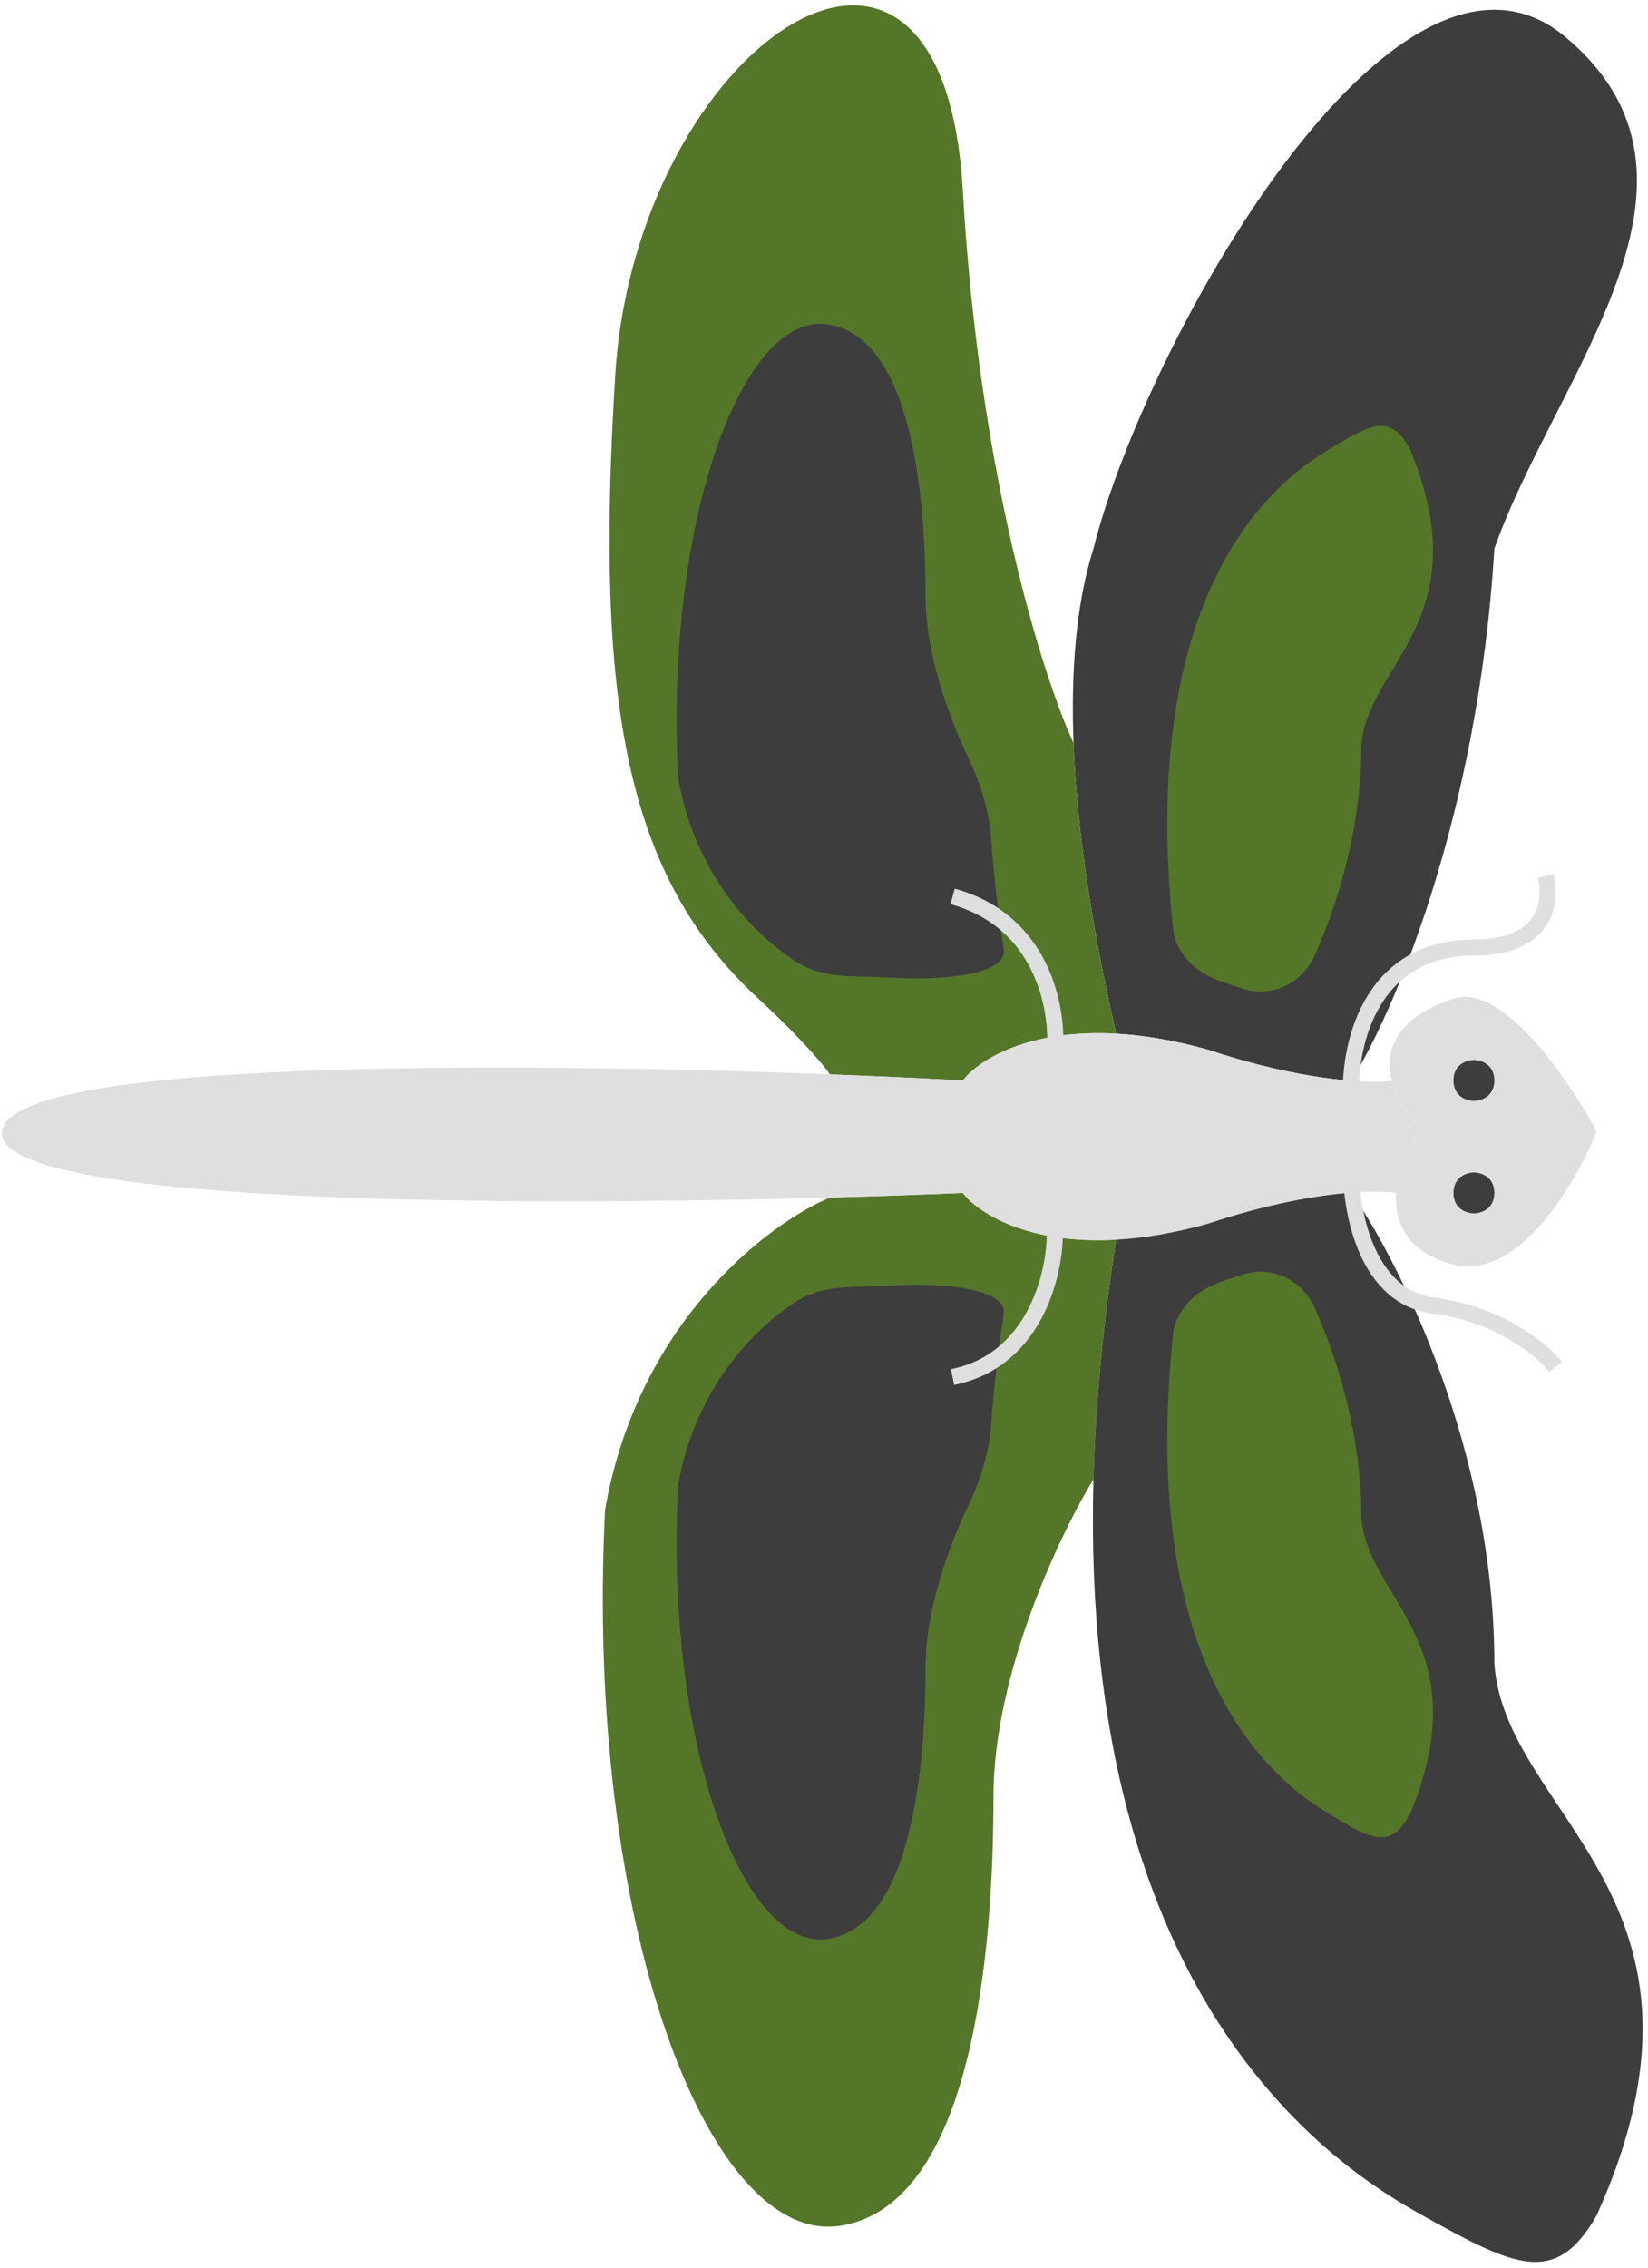 <svg width="205" height="282" viewBox="0 0 205 282" fill="none" xmlns="http://www.w3.org/2000/svg">
<path d="M168.086 134.378C173.173 126.313 183.854 101.791 185.887 68.224C193.514 46.608 215.913 22.449 194.786 4.648C173.659 -13.153 142.374 42.796 136.016 68.224C133.768 75.343 133.214 83.88 133.539 92.385C134.095 106.968 137.233 121.454 138.84 128.529C142.202 128.716 146.012 129.326 150.285 130.527C152.535 131.277 154.658 131.895 156.641 132.4C161.272 133.581 165.141 134.153 168.086 134.378Z" fill="#3D3D3D"/>
<path d="M138.84 154.141C127.967 154.744 121.781 150.918 119.769 148.328C114.793 148.538 109.207 148.734 103.238 148.899C95.609 152.099 79.334 164.349 75.265 187.745C72.722 238.605 87.98 279.293 104.509 276.75C121.039 274.207 123.582 242.419 123.582 223.347C123.582 208.089 131.871 190.711 136.016 183.93C136.258 174.889 137.149 164.986 138.84 154.141Z" fill="#547629"/>
<path d="M119.769 134.342C121.781 131.752 127.967 127.926 138.84 128.529C137.233 121.454 134.095 106.968 133.539 92.385C129.797 84.332 121.805 59.326 119.769 23.724C117.224 -20.779 79.079 5.925 76.536 46.613C73.993 87.301 77.808 108.916 94.337 124.172C98.152 127.693 101.966 131.719 103.238 133.585C109.22 133.815 114.809 134.075 119.769 134.342Z" fill="#547629"/>
<path d="M173.659 148.328C173.847 145.349 175.291 142.398 176.987 140.701C175.461 139.175 173.812 136.876 173.166 134.405C172.066 134.521 170.348 134.551 168.086 134.378C165.141 134.153 161.272 133.581 156.641 132.4C154.658 131.895 152.535 131.277 150.285 130.527C146.012 129.326 142.202 128.716 138.84 128.529C127.967 127.926 121.781 131.752 119.769 134.342C114.809 134.075 109.22 133.815 103.238 133.585C61.683 131.986 1.137 131.811 0.248 140.701C-0.644 149.615 60.906 150.065 103.238 148.899C109.207 148.734 114.793 148.538 119.769 148.328C121.781 150.918 127.967 154.744 138.84 154.141C142.202 153.954 146.012 153.344 150.285 152.143C157.79 149.641 163.88 148.613 168.086 148.291C170.721 148.09 172.617 148.165 173.659 148.328Z" fill="#DFDFDF"/>
<path fill-rule="evenodd" clip-rule="evenodd" d="M198.602 140.701C195.212 134.344 186.904 122.138 180.801 124.172C175.172 126.048 173.112 128.898 172.901 131.799C172.87 132.222 172.879 132.647 172.922 133.07C172.967 133.518 173.05 133.964 173.166 134.405C173.812 136.876 175.461 139.175 176.987 140.701C175.291 142.398 173.847 145.349 173.659 148.328C173.424 152.051 175.151 155.816 180.801 157.229C188.939 159.263 196.059 147.058 198.602 140.701ZM185.887 134.342C185.887 132.307 184.192 131.799 183.344 131.799C182.497 131.799 180.801 132.307 180.801 134.342C180.801 136.376 182.497 136.885 183.344 136.885C184.192 136.885 185.887 136.376 185.887 134.342ZM185.887 148.328C185.887 146.294 184.192 145.785 183.344 145.785C182.497 145.785 180.801 146.294 180.801 148.328C180.801 150.363 182.497 150.871 183.344 150.871C184.192 150.871 185.887 150.363 185.887 148.328Z" fill="#DFDFDF"/>
<path d="M168.086 148.291C163.88 148.613 157.79 149.641 150.285 152.143C146.012 153.344 142.202 153.954 138.84 154.141C137.149 164.986 136.258 174.889 136.016 183.93C134.261 249.699 166.924 269.889 176.985 275.478C188.428 281.836 193.514 284.379 198.602 275.478C216.403 236.062 187.159 225.89 185.887 206.817C185.887 180.37 174.02 156.78 168.086 148.291Z" fill="#3D3D3D"/>
<path d="M183.344 131.799C184.192 131.799 185.887 132.307 185.887 134.342C185.887 136.376 184.192 136.885 183.344 136.885C182.497 136.885 180.801 136.376 180.801 134.342C180.801 132.307 182.497 131.799 183.344 131.799Z" fill="#3D3D3D"/>
<path d="M183.344 145.785C184.192 145.785 185.887 146.294 185.887 148.328C185.887 150.363 184.192 150.871 183.344 150.871C182.497 150.871 180.801 150.363 180.801 148.328C180.801 146.294 182.497 145.785 183.344 145.785Z" fill="#3D3D3D"/>
<path d="M124.851 163.451C125.43 159.771 115.318 159.668 112.699 159.771C110.585 159.859 108.298 159.944 105.881 160.022C103.425 160.1 100.96 160.559 98.905 161.906C93.659 165.345 86.443 172.716 84.341 184.726C82.72 216.926 92.443 242.685 102.976 241.075C113.508 239.465 115.129 219.341 115.129 207.266C115.129 200.189 117.964 192.391 120.518 187.04C122.034 183.865 123.069 180.457 123.309 176.947C123.598 172.726 124.101 168.233 124.851 163.451Z" fill="#3D3D3D"/>
<path d="M163.544 162.617C162.017 159.209 158.365 157.359 154.782 158.415C153.945 158.662 153.06 158.953 152.13 159.297C148.991 160.275 146.249 162.704 145.909 165.974C145.528 169.638 145.31 173.083 145.232 176.322C144.383 211.546 160.174 222.36 165.037 225.353C170.569 228.758 173.028 230.12 175.488 225.353C184.093 204.242 169.956 198.794 169.341 188.58C169.341 178.273 166.304 168.777 163.544 162.617Z" fill="#547629"/>
<path d="M124.851 117.953C125.43 121.633 115.318 121.736 112.699 121.633C110.585 121.545 108.298 121.46 105.881 121.383C103.425 121.304 100.96 120.845 98.905 119.498C93.659 116.059 86.443 108.689 84.341 96.679C82.72 64.479 92.443 38.719 102.976 40.329C113.508 41.939 115.129 62.064 115.129 74.139C115.129 81.216 117.964 89.013 120.518 94.365C122.034 97.54 123.069 100.947 123.309 104.457C123.598 108.678 124.101 113.171 124.851 117.953Z" fill="#3D3D3D"/>
<path d="M163.544 118.787C162.017 122.196 158.365 124.046 154.782 122.989C153.945 122.742 153.06 122.451 152.13 122.107C148.991 121.13 146.249 118.7 145.909 115.43C145.528 111.766 145.31 108.321 145.232 105.083C144.383 69.858 160.174 59.045 165.037 56.051C170.569 52.646 173.028 51.284 175.488 56.051C184.093 77.162 169.956 82.61 169.341 92.825C169.341 103.131 166.304 112.627 163.544 118.787Z" fill="#547629"/>
<path d="M168.082 136.891C167.658 130.533 170.117 117.818 183.34 117.818C192.495 117.818 193.088 111.885 192.241 108.918" stroke="#DFDFDF" stroke-width="2"/>
<path d="M131.213 130.533C131.637 125.447 129.687 114.513 118.498 111.461" stroke="#DFDFDF" stroke-width="2"/>
<path d="M131.209 153.418C131.209 158.504 128.666 169.185 118.494 171.219" stroke="#DFDFDF" stroke-width="2"/>
<path d="M168.082 145.789C168.082 150.875 170.116 161.301 178.254 162.319C186.391 163.336 191.816 167.828 193.512 169.948" stroke="#DFDFDF" stroke-width="2"/>
</svg>
